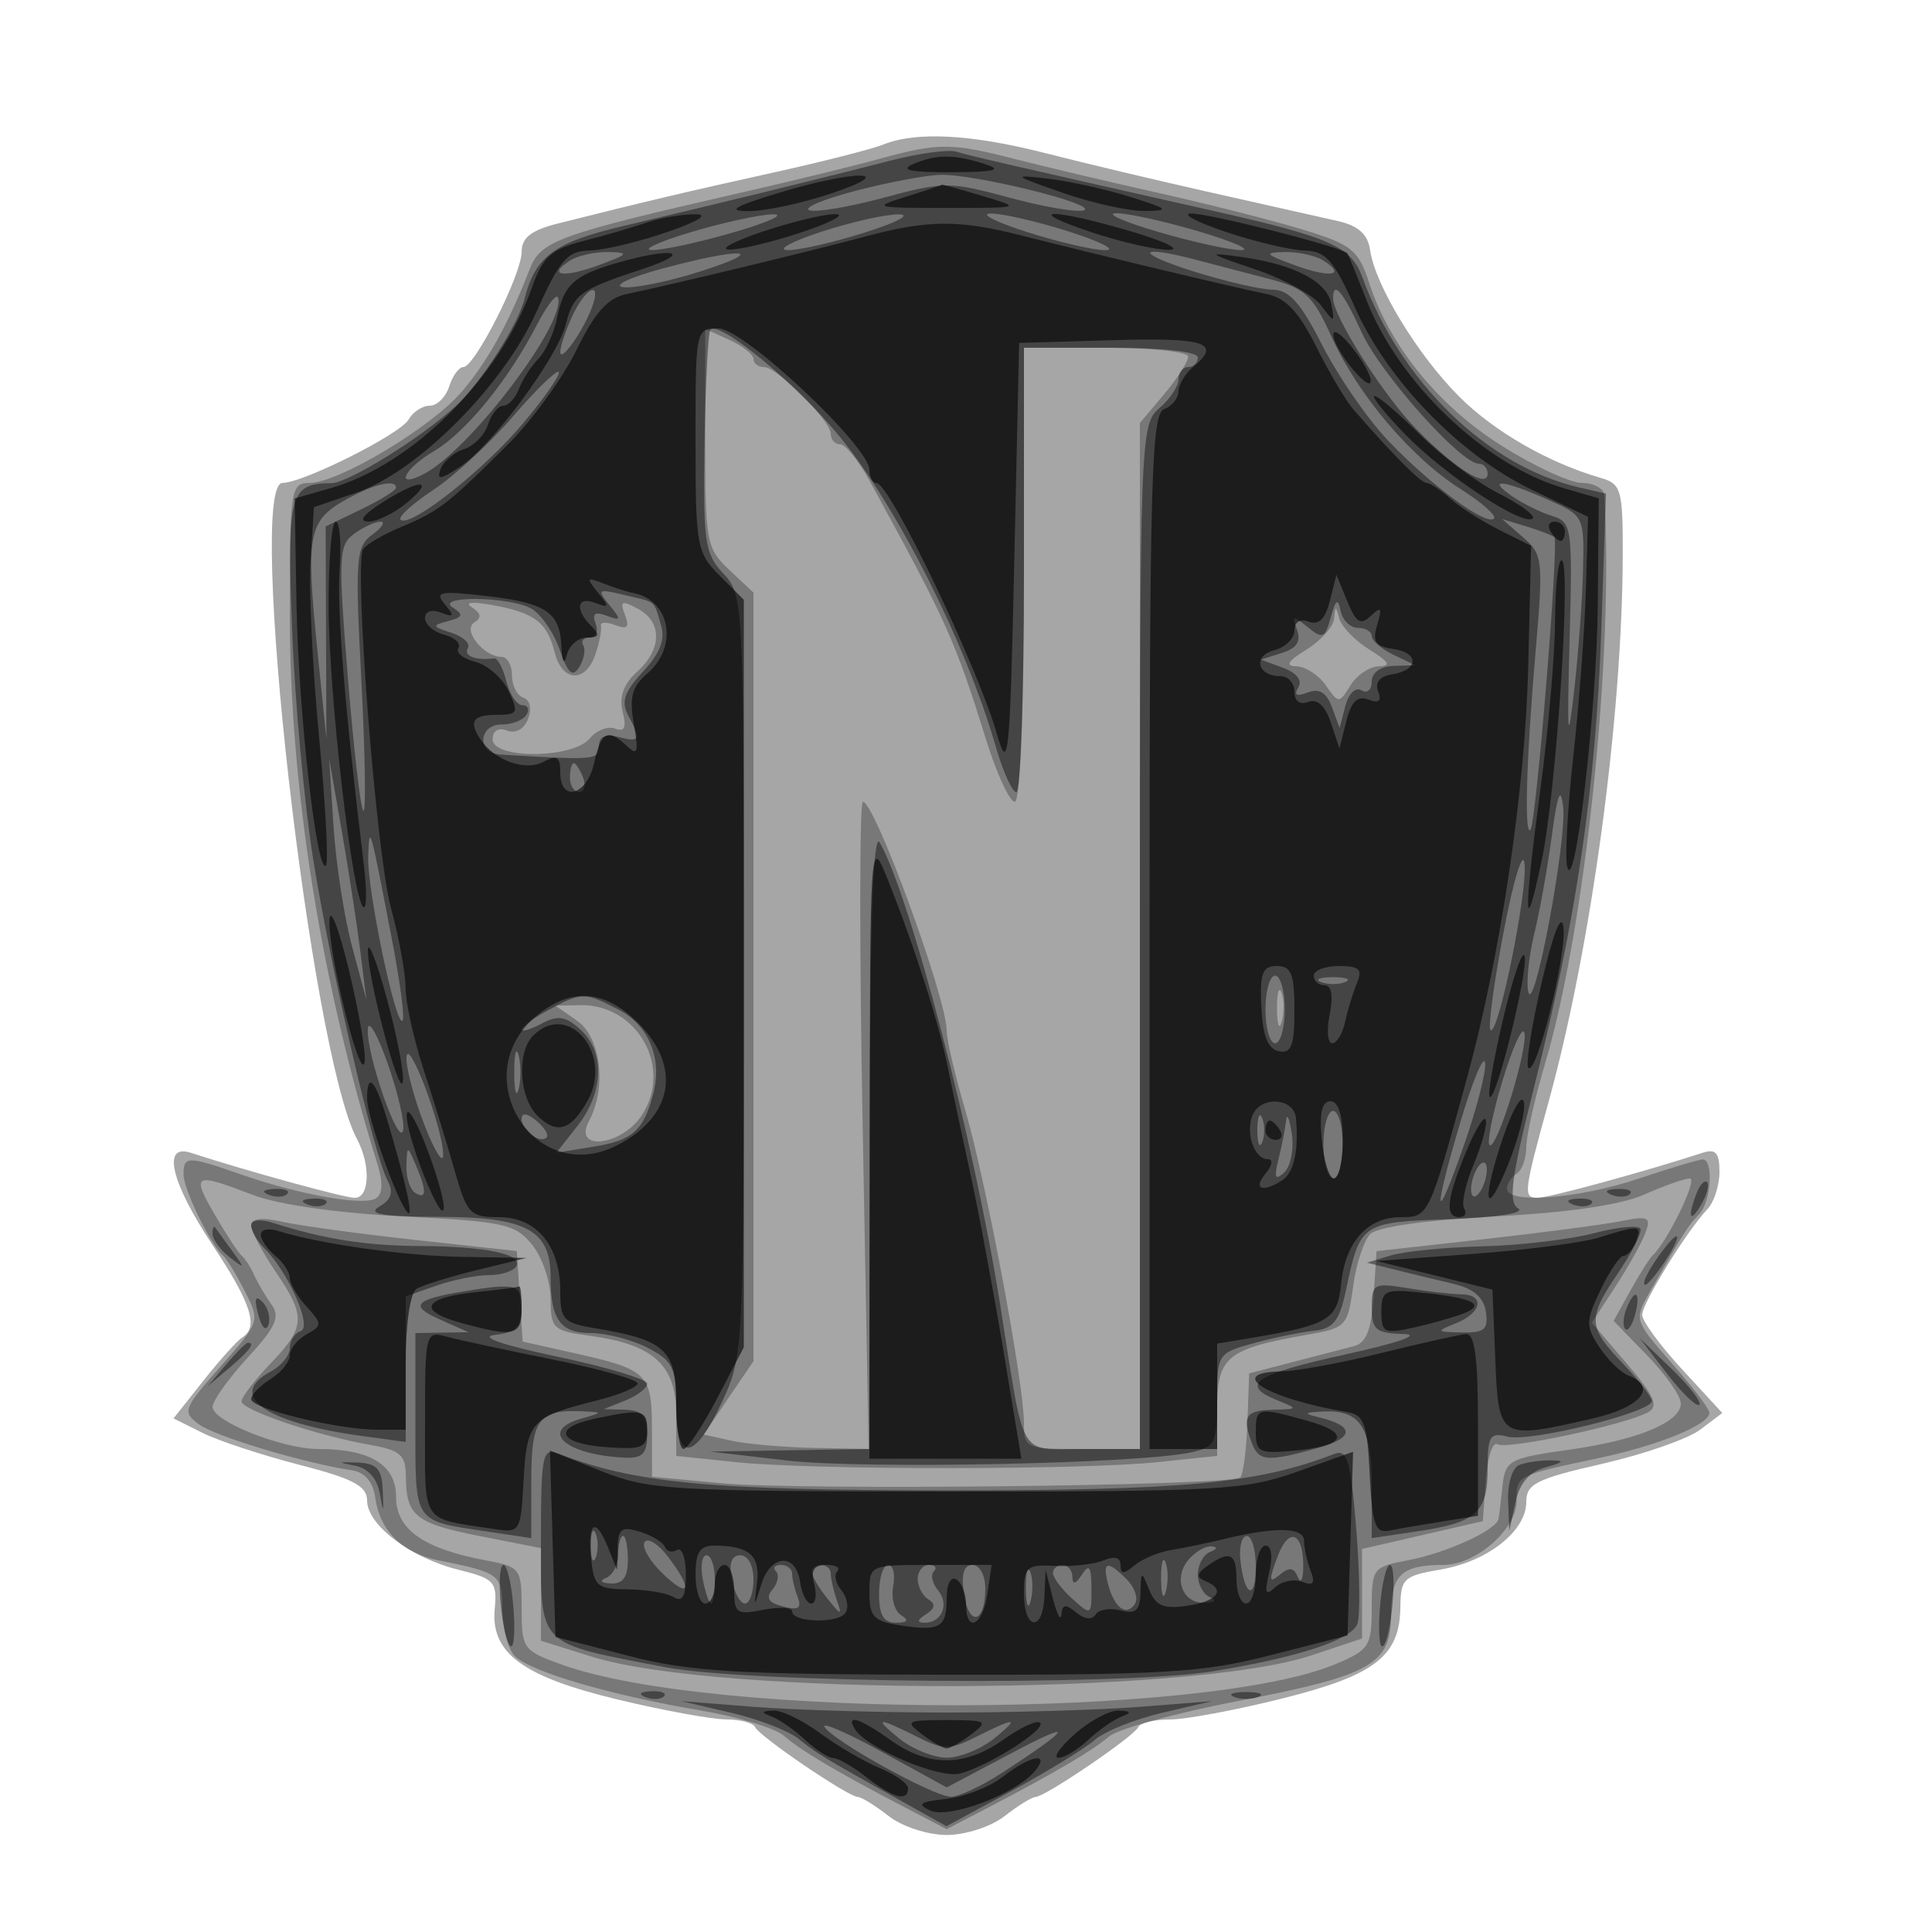 <svg xmlns="http://www.w3.org/2000/svg" width="200" height="200" fill="#000000"><path fill-opacity=".349" fill-rule="evenodd" d="M91.411 14.972c-1.15.464-6.325 1.78-11.5 2.923-8.825 1.949-13.024 2.942-22.161 5.242-2.752.692-3.75 1.47-3.75 2.922C54 28.41 49.151 38 47.963 38c-.456 0-1.114.9-1.463 2s-1.257 2-2.018 2-1.743.644-2.183 1.431c-.836 1.494-10.879 6.542-13.049 6.559-3.781.03 2.901 58.949 7.702 67.921 1.441 2.692 1.316 6.089-.224 6.089-1.078 0-11.114-2.757-16.978-4.664-3.012-.98-2.061 3.054 2.25 9.545 4.01 6.037 4.802 8.505 3.073 9.574-.51.315-2.318 2.329-4.019 4.476l-3.091 3.904 2.997 1.495c1.649.823 6.157 2.309 10.019 3.304 5.571 1.435 7.021 2.198 7.021 3.694 0 2.53 4.505 5.945 9.461 7.172 3.716.92 4.016 1.243 3.753 4.042-.432 4.587 2.903 7.037 12.809 9.412 4.662 1.118 9.677 2.035 11.144 2.039 1.466.004 2.816.363 3 .798.392.93 9.61 7.199 10.633 7.231.385.012 1.825.902 3.2 1.978 1.396 1.092 4.045 1.956 6 1.956s4.604-.864 6-1.956c1.375-1.076 2.815-1.966 3.2-1.978 1.023-.032 10.241-6.301 10.633-7.231.184-.435 1.662-.791 3.287-.791s6.868-.982 11.654-2.182c9.605-2.409 12.139-4.38 12.193-9.48.03-2.917.352-3.216 4.149-3.858 4.872-.823 8.884-3.983 8.884-6.997 0-1.872 1.031-2.391 7.844-3.947 4.314-.986 8.88-2.573 10.146-3.528l2.301-1.736-4.145-4.498c-2.28-2.474-4.146-5.019-4.146-5.657 0-1.216 4.598-8.668 6.748-10.938.689-.727 1.252-2.467 1.252-3.867 0-1.974-.393-2.418-1.75-1.976-6.1 1.984-15.923 4.664-17.095 4.664-1.491 0-1.425-.564 1.172-10 4.42-16.056 7.632-39.824 7.661-56.683.011-6.595-.172-7.235-2.238-7.83-5.423-1.562-11.056-4.793-14.687-8.424-4.313-4.313-8.707-11.533-9.228-15.163-.237-1.652-1.211-2.532-3.335-3.016-1.65-.375-7.5-1.691-13-2.924s-13.268-3.078-17.261-4.101c-7.704-1.972-13.402-2.273-16.828-.887"/><path fill-opacity=".277" fill-rule="evenodd" d="M91 16.456c-2.475.687-9 2.277-14.5 3.534-18.69 4.272-20.527 4.938-21.659 7.849-2.234 5.745-4.46 9.745-7.13 12.811C44.504 44.333 34.991 50 32.015 50 30.093 50 30 50.632 30 63.691c0 17.8 3.24 38.108 9.057 56.757.611 1.962.563 3.169-.146 3.607-1.299.803-7.898-.365-13.938-2.469-5.6-1.949-5.973-1.949-5.973.01 0 1.537 2.856 7.377 4.11 8.404.336.275 1.335 1.914 2.221 3.643 1.604 3.133 1.596 3.158-2.487 7.797-3.893 4.423-4.004 4.723-2.221 6.026 1.706 1.248 10.935 4.011 15.877 4.754 1.264.19 2.126 1.217 2.341 2.79.472 3.443 2.792 5.761 6.513 6.508 6.426 1.29 6.646 1.459 6.646 5.121 0 1.927.585 4.089 1.299 4.803 1.618 1.617 9.994 4.068 19.201 5.618 3.85.648 7.752 1.837 8.671 2.642 1.752 1.536 5.475 3.737 12.579 7.438l4.25 2.215 4.25-2.215c6.935-3.612 10.805-5.886 12.579-7.389.919-.778 6.843-2.411 13.164-3.628 14.059-2.706 16.007-3.806 16.007-9.039 0-4.062 1.095-5.084 5.447-5.084 3.327 0 7.553-3.695 7.553-6.604 0-2.689-.136-2.617 8.5-4.454 6.301-1.34 11.529-3.493 11.457-4.718-.023-.398-1.793-2.718-3.932-5.154-3.873-4.411-3.883-4.443-2.207-7.381 3.471-6.088 3.978-6.885 5.066-7.973 1.247-1.247 1.535-5.73.366-5.691-.412.013-3.407.913-6.655 2-6.198 2.073-13.595 2.636-13.595 1.034 0-.518.45-1.219 1-1.559s1-1.572 1-2.738.88-5.077 1.956-8.691c4.175-14.031 7.132-42.444 6.121-58.821-.042-.687-1.089-1.254-2.327-1.26-1.238-.005-5.01-1.76-8.384-3.901-6.495-4.121-11.503-10.289-13.622-16.777-1.12-3.432-1.792-3.981-6.744-5.504-3.025-.93-9.775-2.649-15-3.818s-12.005-2.771-15.066-3.559c-6.464-1.662-7.859-1.66-13.934.025M73 45.347c0 10.765.119 11.416 2.5 13.653l2.5 2.349v79.562l-2.58 3.795-2.58 3.794 2.83.632c1.557.347 5.4.685 8.541.75l5.711.118-.621-33.5c-.342-18.425-.331-33.5.025-33.5C90.562 83 98 103.324 98 106.7c0 .912.866 4.615 1.925 8.229 2.153 7.349 6.075 28.259 6.075 32.39 0 2.61.159 2.681 6 2.681h6V43.789l2.5-2.971c1.375-1.634 2.5-3.387 2.5-3.895S119.175 36 114.5 36H106v23.5c0 14.223-.376 23.5-.953 23.5-.524 0-1.832-2.812-2.908-6.25-3.311-10.583-4.041-12.207-12.129-27-1.128-2.062-2.492-3.75-3.03-3.75-.539 0-.98-.485-.98-1.077C86 43.524 80.476 38 79.077 38c-.592 0-1.077-.378-1.077-.839 0-.462-1.125-1.353-2.5-1.979L73 34.043zM48.857 62.876c.953.614 1.025 1.079.242 1.563-1.252.774.963 3.561 2.83 3.561.589 0 1.071.862 1.071 1.917 0 1.054.531 2.093 1.18 2.31.69.23.894 1.137.491 2.187-.409 1.066-1.293 1.561-2.179 1.221-.905-.347-1.492.005-1.492.896 0 2.078 8.303 2.014 10.038-.077.705-.85 1.891-1.312 2.635-1.026.979.376 1.195-.107.783-1.748-.387-1.54.091-2.865 1.487-4.129 2.601-2.354 2.635-5.171.08-6.539-1.666-.891-1.875-.79-1.327.638.495 1.289.251 1.544-1.01 1.06-.914-.351-1.578-.317-1.476.076s-.158 1.727-.579 2.964c-1.017 2.987-3.438 2.867-4.21-.209-.784-3.125-2.067-4.104-6.421-4.899-2.134-.39-2.97-.298-2.143.234m89.259 1.142c-.064.835-1.354 2.286-2.866 3.224-1.94 1.202-2.251 1.713-1.057 1.731.932.015 2.304.898 3.05 1.963 1.341 1.915 1.369 1.915 2.565 0 .665-1.065 1.993-1.948 2.95-1.963 1.285-.019 1.029-.469-.975-1.711-1.495-.927-2.905-2.378-3.134-3.224-.367-1.352-.431-1.355-.533-.02m-5.921 40.482c.02 1.65.244 2.204.498 1.231s.237-2.323-.037-3-.481.119-.461 1.769m-72.445 1.174c2.469 1.723 3.076 6.914 1.215 10.392-1.692 3.161 3.383 2.578 5.485-.63 3.231-4.931-.48-11.507-6.423-11.384l-2.527.053zM22.239 125.75c1.194 2.063 2.45 3.975 2.789 4.25.34.275.92 1.175 1.289 2s1.179 2.201 1.801 3.059c.911 1.256.428 2.323-2.489 5.5-1.991 2.167-3.622 4.455-3.624 5.082-.006 1.487 7.209 4.359 10.95 4.359 5.381 0 8.045 1.639 8.045 4.95 0 3.368 2.815 5.362 9.285 6.576 3.604.676 3.715.826 3.715 5.003 0 4.161.143 4.357 4.25 5.822 15.715 5.609 66.549 5.556 80-.083 3.496-1.465 3.75-1.859 3.75-5.809 0-4.097.122-4.259 3.715-4.933 4.008-.752 9.206-3.128 9.413-4.302.07-.398.234-1.751.365-3.006.324-3.121.507-3.227 7.151-4.176 6.957-.994 11.356-2.835 11.356-4.752 0-.764-1.565-3.001-3.479-4.971l-3.479-3.582 1.729-3.119c.951-1.715 1.974-3.343 2.274-3.618 1.55-1.424 4.748-8 3.889-8-.549 0-2.671.746-4.716 1.658-2.402 1.071-7.863 1.871-15.431 2.263-7.097.366-12.193 1.085-12.93 1.822-.67.67-1.474 3.127-1.787 5.46-.542 4.035-.766 4.277-4.57 4.937-8.497 1.473-9.5 2.285-9.5 7.693v4.882l-6.147.643c-7.939.829-35.767.829-43.706 0L70 150.715v-4.334c0-5.078-2.367-7.218-8.962-8.103-3.78-.507-4.038-.749-4.038-3.799 0-1.792-.86-4.319-1.91-5.616-1.744-2.154-2.898-2.409-13.25-2.931-6.912-.348-13.048-1.228-15.716-2.252-6.07-2.331-6.348-2.183-3.885 2.07M26 126.831c0 .594 1.125 2.738 2.5 4.764 3.199 4.714 3.145 5.748-.5 9.562-1.65 1.727-3 3.487-3 3.911 0 .893 7.776 3.53 13.25 4.494 3.213.566 3.752 1.038 3.765 3.299.024 4.067 1.002 4.847 7.735 6.17L56 160.26v9.59l5.25 1.645c13.176 4.129 61.992 4.047 74.5-.126l5.25-1.751v-9.27l6.25-1.439 6.25-1.439.309-4.258c.169-2.342.712-4.008 1.206-3.703.968.599 13.292-2.022 15.61-3.319 1.109-.621.637-1.692-2.216-5.026l-3.627-4.236 2.429-3.714c1.336-2.043 2.741-4.553 3.122-5.579.613-1.652.319-1.792-2.57-1.218-1.795.357-8.213 1.2-14.263 1.875l-11 1.227-.303 4.69c-.219 3.403-.768 4.811-2 5.133-.933.244-3.765.981-6.291 1.637l-4.595 1.194-.181 5.105c-.099 2.808-.431 5.357-.738 5.664-.86.86-45.666 1.361-53.738.601l-7.154-.673-.008-4.977c-.01-5.689-.451-6.118-8.02-7.812l-5.367-1.201-.303-4.687-.302-4.687-10.5-1.148c-5.775-.631-11.962-1.476-13.75-1.878-2.112-.474-3.25-.352-3.25.351"/><path fill-opacity=".425" fill-rule="evenodd" d="M92 16.669c-6.312 1.641-17.361 4.345-27.5 6.73-7.101 1.67-9.095 3.143-10.198 7.534-.679 2.707-4.527 8.704-7.119 11.096-3.532 3.261-11.12 7.972-12.863 7.986-4.34.037-4.615 1.056-4.083 15.127.277 7.347 1.264 18.083 2.192 23.858 1.833 11.406 6.249 30.474 7.687 33.197.647 1.223.407 1.982-.859 2.719-1.304.759.331 1.031 6.338 1.054 8.959.033 11.405 1.38 11.405 6.277 0 4.346 1.017 5.753 4.157 5.753 1.618 0 4.27.687 5.893 1.526 2.6 1.344 2.95 2.056 2.95 6 0 5.922 1.859 5.76 4.75-.412 2.214-4.727 2.25-5.437 2.25-44.145 0-38.716-.034-39.376-2.122-41.599-1.929-2.053-2.105-3.281-1.942-13.539.099-6.204.37-11.471.604-11.704.977-.977 9.101 5.777 13.526 11.247 5.958 7.363 12.954 21.3 16.002 31.876.753 2.612 1.72 4.75 2.15 4.75S106 71.65 106 59V36h9c5.333 0 9 .407 9 1 0 .55-.45 1-1 1s-1 .575-1 1.278-.9 2.048-2 2.99c-1.953 1.672-2 2.95-2 54.722V150h-5.892c-6.788 0-5.976 1.419-8.581-15-2.678-16.872-9.346-42.431-12.466-47.784-.682-1.17-1.01 8.543-1.031 30.534L90 150l-8.25.133-8.25.133 8 .928c7.818.907 36.287.337 41.75-.837 2.54-.545 2.75-.96 2.75-5.433 0-4.748.074-4.864 3.75-5.871 2.063-.565 4.875-1.146 6.25-1.29 2.036-.214 2.657-1.005 3.347-4.263 1.464-6.907 1.559-6.972 10.746-7.294 4.83-.17 7.825-.639 7.067-1.107-1.055-.652-.723-3.161 1.682-12.706 4.351-17.265 6.368-30.992 6.92-47.093l.487-14.199-2.875-.669c-9.408-2.188-18.406-10.932-22.33-21.7-1.175-3.225-3.264-4.156-15.544-6.924-21.349-4.812-25.081-5.672-26.5-6.108-.825-.254-3.975.182-7 .969m-3.496 3.098c-3.298.863-5.415 1.763-4.704 2 .71.236 4.196-.356 7.746-1.317 6.143-1.663 6.765-1.663 12.908 0 3.55.961 7.024 1.557 7.72 1.325 1.711-.57-11.365-3.801-14.88-3.676-1.536.055-5.492.805-8.79 1.668M71.5 24.038c-3.3.991-5.1 1.822-4 1.847s4.925-.807 8.5-1.849 5.375-1.872 4-1.847-5.2.858-8.5 1.849M85 24c-3.025.992-4.6 1.842-3.5 1.888 1.1.047 4.7-.768 8-1.81 3.411-1.078 4.921-1.893 3.5-1.889-1.375.004-4.975.819-8 1.811m21.5.078c3.3 1.042 6.9 1.86 8 1.817 1.1-.042-.7-.93-4-1.973-3.3-1.042-6.9-1.86-8-1.817-1.1.042.7.93 4 1.973m13.5-.042c3.575 1.042 7.4 1.875 8.5 1.852s-.925-.905-4.5-1.961c-3.575-1.055-7.4-1.889-8.5-1.852s.925.92 4.5 1.961m-60.971 2.925c-2.474 1.565-.731 1.847 2.971.482 3.071-1.133 3.194-1.298 1-1.352-1.375-.033-3.162.358-3.971.87m9.471.861c-3.3.893-5.1 1.751-4 1.906s4.7-.579 8-1.631c7.298-2.329 4.34-2.532-4-.275m55 .256c3.3 1.042 7.006 1.901 8.236 1.908 1.711.011 2.919 1.363 5.152 5.764 1.604 3.163 4.648 7.578 6.764 9.812 4.376 4.619 10.201 8.919 11 8.119.295-.295-1.24-1.658-3.411-3.029-5.144-3.247-10.689-9.791-13.424-15.842-1.893-4.189-2.724-4.972-6.25-5.885-2.237-.579-5.642-1.472-7.567-1.983-6.277-1.669-6.656-.809-.5 1.136m10.5-.635c3.702 1.365 5.445 1.083 2.971-.482-.809-.512-2.596-.903-3.971-.87-2.194.054-2.071.219 1 1.352m-78.472 6.281c-2.937 5.673-7.322 11.041-10.602 12.979-3.235 1.911-4.095 3.993-.955 2.313 4.762-2.549 14.662-15.618 13.796-18.214-.156-.47-1.164.845-2.239 2.922m3.722-1.017c-.687 1.481-1.25 3.152-1.25 3.715 0 1.216 2.396-2.174 3.302-4.672 1.014-2.794-.676-2.006-2.052.957M138 30.874c0 1.846 5.157 9.981 8.529 13.452 4.027 4.147 7.471 6.318 7.471 4.709 0-.569-.414-1.035-.921-1.035-1.862 0-10.179-9.329-12.124-13.599-1.909-4.19-2.955-5.439-2.955-3.527M53.112 43.098c-2.372 2.754-6.077 6.174-8.233 7.601s-3.694 2.82-3.417 3.096c.935.935 8.614-5.108 12.714-10.005 2.243-2.679 3.891-5.057 3.663-5.285s-2.355 1.839-4.727 4.593M35.5 51.897c-3.586 2.093-3.844 3.626-2.626 15.603l.916 9-.04-11-.04-11 3.645-1.758C39.36 51.775 41 50.763 41 50.492c0-.968-2.551-.316-5.5 1.405m121.027-.532c1.085.751 2.942 1.668 4.127 2.037 2.076.647 2.142 1.117 1.828 12.885-.269 10.08-.186 10.99.472 5.213.439-3.85.853-9.501.922-12.558.123-5.523.101-5.567-3.712-7.25-4.628-2.041-6.336-2.195-3.637-.327m-119.88 3.904c-1.593 1.165-1.646 2.361-.649 14.708.597 7.392 1.322 13.676 1.611 13.965s.201-5.723-.195-13.36c-.665-12.816-.579-13.988 1.124-15.233 1.014-.742 1.394-1.349.844-1.349s-1.78.571-2.735 1.269m121.013.348c2.062 1.798 2.121 2.334 1.298 11.883-.956 11.101-1.185 19.06-.529 18.404.588-.588 2.979-29.84 2.475-30.292-.222-.2-1.529-.704-2.904-1.121l-2.5-.757zm-94.585 7.007c1.262 1.55 1.231 1.678-.274 1.114-1.215-.455-1.541-.223-1.143.813.306.797.031 1.449-.61 1.449s-.944.359-.673.798.089 1.451-.405 2.25c-.695 1.123-1.157.711-2.039-1.819-.628-1.799-1.964-3.712-2.97-4.25-2.349-1.257-10.047-1.319-8.066-.065 1.122.71 1.023.981-.5 1.379-1.73.452-1.701.558.344 1.215 1.231.396 1.992 1.118 1.691 1.606-.483.781.835 1.285 2.72 1.038.357-.047.929 1.025 1.269 2.381C52.76 71.89 53.506 73 54.078 73s.762.45.422 1-1.491 1-2.559 1c-2.415 0-2.596 2.96-.191 3.107 9.887.604 10.25.573 10.25-.867q.001-1.472 2-.95c2.268.593 2.395.316 1.027-2.239-.75-1.403-.399-2.436 1.538-4.527 1.789-1.93 2.321-3.329 1.849-4.867-.801-2.608-.339-2.237-3.839-3.079-2.693-.648-2.812-.565-1.5 1.046m74.685 1.29c-.587 2.153-.847 2.262-2.397 1-1.534-1.249-1.663-1.215-1.101.285.445 1.19-.018 1.906-1.547 2.391l-2.182.693 2.298.85c1.407.521 2.015 1.307 1.569 2.028-.495.802-.184.97.974.526 1.187-.456 1.945.001 2.502 1.506l.799 2.16.595-2.277c.333-1.272 1.066-1.986 1.663-1.618.587.363 1.067-.042 1.067-.899 0-.93.908-1.586 2.25-1.627l2.25-.067-2.25-1.085c-1.238-.597-2.25-1.467-2.25-1.933s-.642-.847-1.427-.847c-.784 0-1.59-.787-1.79-1.75-.284-1.364-.509-1.218-1.023.664M34.522 85.5c.246 3.85 1.114 9.475 1.928 12.5l1.479 5.5-.624-5c-.344-2.75-1.211-8.375-1.928-12.5l-1.304-7.5zM59 80.5c0 .825.436 1.5.969 1.5s.709-.675.393-1.5c-.317-.825-.753-1.5-.969-1.5S59 79.675 59 80.5m101.647 6c-.44 3.3-1.257 7.867-1.816 10.148s-.842 4.981-.628 6c.569 2.714 4.033-15.725 3.607-19.2-.258-2.102-.592-1.227-1.163 3.052M38.116 88.627c-.127 3.43 2.859 17.731 3.557 17.034.238-.239-.247-3.973-1.079-8.298-2.313-12.027-2.351-12.16-2.478-8.736m117.541 7.831c-1.014 5.329-1.627 9.905-1.363 10.17.776.775 3.87-14.367 3.523-17.238-.176-1.454-1.138 1.693-2.16 7.068M131 104.5c0 1.925.45 3.5 1 3.5s1-1.575 1-3.5-.45-3.5-1-3.5-1 1.575-1 3.5m5.75-2.838c.688.278 1.813.278 2.5 0 .688-.277.125-.504-1.25-.504s-1.937.227-1.25.504m-80 2.91c-1.513.821-2.75 1.718-2.75 1.995s.937.002 2.083-.612c1.662-.889 2.471-.764 4 .62 2.547 2.305 2.427 6.507-.284 9.954l-2.201 2.798 3.87-.628c4.017-.652 5.135-1.643 6.149-5.449.974-3.655-.442-7.108-3.582-8.732-3.547-1.834-3.808-1.832-7.285.054m-18.677 2c-.098 2.774 3.259 12.336 3.66 10.428.174-.825-.562-3.975-1.635-7-1.074-3.025-1.985-4.568-2.025-3.428m117.469 5.29c-1.025 3.383-1.63 6.383-1.346 6.667.708.708 4.076-10.214 3.594-11.658-.212-.638-1.224 1.609-2.248 4.991M42.078 109.5c-.042 1.1.802 4.25 1.876 7s1.939 4.1 1.922 3c-.043-2.805-3.704-12.445-3.798-10m11.154 1.5c0 1.925.206 2.713.457 1.75.252-.963.252-2.537 0-3.5-.251-.963-.457-.175-.457 1.75m97.993 5c-2.939 9.88-2.745 11.323.338 2.5 1.345-3.85 2.321-7.675 2.169-8.5-.151-.825-1.28 1.875-2.507 6M54 115.819c0 1.208 1.897 2.617 2.591 1.924.251-.252-.229-1.027-1.067-1.723-.95-.789-1.524-.865-1.524-.201M130.158 117c0 1.375.227 1.938.504 1.25.278-.687.278-1.812 0-2.5-.277-.687-.504-.125-.504 1.25m2.978-1c-.09.825-.443 2.625-.786 4-.48 1.931-.346 2.243.592 1.372.668-.621 1.022-2.421.786-4s-.502-2.197-.592-1.372m3.864 2.5c0 1.925.45 3.5 1 3.5s1-1.575 1-3.5-.45-3.5-1-3.5-1 1.575-1 3.5m-94.93 2.191c-.038 1.205.38 2.469.93 2.809 1.183.731 1.183-.248 0-3-.829-1.928-.862-1.921-.93.191m110.53.909c-.356.927-.422 1.911-.147 2.186s.791-.259 1.147-1.186.422-1.911.147-2.186-.791.259-1.147 1.186m23.024 1.939c-.965 2.514-.681 3.163.498 1.136.584-1.004.851-2.036.593-2.293-.257-.258-.749.263-1.091 1.157m-147.811.144c.721.289 1.584.253 1.916-.079s-.258-.568-1.312-.525c-1.165.048-1.402.285-.604.604m139 0c.721.289 1.584.253 1.916-.079s-.258-.568-1.312-.525c-1.165.048-1.402.285-.604.604m-135 1c.721.289 1.584.253 1.916-.079s-.258-.568-1.312-.525c-1.165.048-1.402.285-.604.604m131 0c.721.289 1.584.253 1.916-.079s-.258-.568-1.312-.525c-1.165.048-1.402.285-.604.604M26 126.861c0 .548.617 1.613 1.37 2.366 2.505 2.505 4.987 8.154 3.762 8.562-.623.208-1.132.999-1.132 1.759s-.9 1.863-2 2.452c-4.554 2.437-.574 5.274 9.297 6.627l4.703.645v-15.076l3.149-1.098c1.732-.604 4.181-1.098 5.441-1.098 1.261 0 2.538-.399 2.84-.886.785-1.27-3.005-2.081-9.93-2.124-5.643-.035-10.019-.725-15.25-2.403-1.31-.42-2.25-.306-2.25.274m139 .801c-2.475.648-7.65 1.258-11.5 1.357s-8.125.521-9.5.937l-2.5.757 3 .747c1.65.411 4.35 1.065 6 1.453 2.041.48 3.102 1.405 3.32 2.896.266 1.824-.154 2.18-2.5 2.128-2.687-.061-2.714-.107-.57-.968 2.669-1.073 2.986-2.964.5-2.98-.963-.006-3.437-.29-5.5-.631-3.54-.585-3.75-.472-3.75 2.011 0 2.283.43 2.643 3.25 2.724 1.975.056-.378.89-6 2.126-9.429 2.073-11.003 3.141-7 4.75 2.163.869 2.143.907-.5.968-2.814.064-3.208.705-2.143 3.481.715 1.865 1.601 1.93 6.763.496 3.863-1.072 3.912-2.291.13-3.201-1.618-.389-1.513-.503.55-.597 3.77-.172 4.95 1.663 4.95 7.698v5.413l4.75-.707c6.117-.911 7.25-1.934 7.25-6.549 0-3.328.248-3.719 2.06-3.245 2.292.599 14.94-2.524 14.94-3.689 0-.407-1.35-2.153-3-3.88-3.655-3.824-3.694-4.672-.432-9.472 1.412-2.078 2.425-4.098 2.25-4.489s-2.343-.181-4.818.466m-143 .049c0 .574.788 1.662 1.75 2.417 1.619 1.269 1.64 1.222.283-.628-.807-1.1-1.594-2.187-1.75-2.417s-.283.054-.283.628m150.278 1.539c-1.499 1.938-2.442 3.75-1.952 3.75.244 0 1.181-1.125 2.082-2.5 1.686-2.573 1.592-3.476-.13-1.25M48 133.685c-5.092.841-5.651 1.487-2.5 2.89l3 1.335-2.75.045L43 138v9.393c0 10.386-.258 9.996 7.372 11.14l4.628.694v-6.006c0-6.343.741-7.332 5.332-7.121 2.106.096 2.102.118-.141.75-4.488 1.264-1.662 3.775 4.559 4.05 1.76.078 2.25-.445 2.25-2.4 0-1.907-.534-2.515-2.25-2.563l-2.25-.064 2.25-.904c1.237-.498 2.25-1.278 2.25-1.733s-4.163-1.708-9.25-2.783c-5.817-1.228-8.229-2.07-6.5-2.269 2.16-.249 2.75-.839 2.75-2.75 0-2.5-.524-2.653-6-1.749m-21.269 2.395c.354 1.352.807 1.806 1.057 1.057.24-.722-.038-1.787-.62-2.369-.742-.742-.872-.351-.437 1.312m141.614-.537c-.326.849-.369 1.767-.096 2.04.274.273.737-.422 1.03-1.543.624-2.383-.069-2.751-.934-.497m-144.94 5.707L21.5 143.5l2.25-1.905c2.114-1.79 2.705-2.595 1.905-2.595-.19 0-1.202 1.012-2.25 2.25m149.166.954c1.57 2.037 3.074 3.485 3.341 3.218.267-.268-1.018-1.934-2.855-3.704l-3.341-3.218zM56 159.418c0 11.154-.56 10.58 12.838 13.166 8.614 1.662 47.237 1.958 56.662.434 8.813-1.425 14.372-3.243 15.011-4.908.31-.808.258-5.237-.115-9.842-.579-7.129-.919-8.281-2.288-7.752-7.916 3.058-15.579 3.778-40.108 3.767-24.585-.011-32.269-.74-40.25-3.821-1.592-.615-1.75.192-1.75 8.956m-19.311-7.704c1.379.256 2.35 1.315 2.622 2.859.377 2.136.417 2.096.311-.311-.098-2.219-.614-2.781-2.622-2.858-2.05-.08-2.106-.024-.311.31m120.561-.052c-.687.278-1.197 1.93-1.132 3.671l.119 3.167.633-2.955c.433-2.016 1.428-3.177 3.132-3.651 1.929-.536 2.042-.699.498-.715-1.1-.012-2.562.206-3.25.483M61.158 160c0 1.375.227 1.938.504 1.25.278-.687.278-1.812 0-2.5-.277-.687-.504-.125-.504 1.25m71.11 1.102c-.953 2.525-.92 2.854.194 1.93 1.002-.832 1.475-.787 1.862.176.292.729.546.421.582-.708.12-3.795-1.424-4.614-2.638-1.398M64 160.917c0 1.054-.562 2.143-1.25 2.421-.747.301-.545.536.5.583 1.221.055 1.75-.677 1.75-2.421 0-1.375-.225-2.5-.5-2.5s-.5.863-.5 1.917m2.723-1.278c-.31.502.526 1.96 1.857 3.241 2.843 2.737 3.174 1.658.541-1.766-1.009-1.312-2.088-1.976-2.398-1.475m61.68 1.863c.403 3.778 1.597 4.275 1.597.665 0-1.742-.419-3.167-.932-3.167-.512 0-.812 1.126-.665 2.502m-5.392-.015c-1.593 1.92-.586 4.536 1.708 4.434 1.047-.046 1.266-.287.531-.583-.687-.278-1.25-1.33-1.25-2.338s.563-2.06 1.25-2.338c.785-.317.831-.533.122-.583-.62-.043-1.683.59-2.361 1.408M72.755 163.5c.263 1.375.651 2.5.862 2.5s.383-1.125.383-2.5-.388-2.5-.861-2.5c-.474 0-.647 1.125-.384 2.5m3 0c.263 1.375.876 2.5 1.362 2.5.485 0 .883-1.125.883-2.5 0-1.442-.576-2.5-1.361-2.5-.913 0-1.204.824-.884 2.5m44.44 0c.02 1.65.244 2.204.498 1.231s.237-2.323-.037-3-.481.119-.461 1.769m-68.366 2.506c.21 2.204.672 4.186 1.027 4.405s.486-1.584.293-4.006S52.495 162 52.123 162s-.504 1.803-.294 4.006m28.496-3.348c.362.362.202 1.207-.355 1.878-.731.881-.429 1.372 1.088 1.769 1.582.414 1.957.177 1.521-.96-.318-.83-.579-1.922-.579-2.427s-.525-.918-1.167-.918c-.641 0-.87.296-.508.658m3.707.092c.017.412.753 1.65 1.634 2.75 1.409 1.758 1.526 1.778.969.168-.349-1.007-.635-2.245-.635-2.75s-.45-.918-1-.918-.986.338-.968.75M91 165c0 2.196.469 2.996 1.75 2.985 1.227-.011 1.382-.249.518-.798-.677-.43-1.04-1.773-.807-2.985s0-2.202-.518-2.202c-.519 0-.943 1.35-.943 3m4-1.559c0 .793.498 1.749 1.107 2.125.771.477.696.944-.25 1.544q-1.362.86-.166.875c1.81.023 2.615-1.911 1.404-3.371-.593-.714-.782-1.594-.42-1.956s.133-.658-.508-.658c-.642 0-1.167.648-1.167 1.441m4.785 1.549c.51 3.473 2.215 3.051 2.215-.549 0-1.361-.587-2.441-1.327-2.441-.904 0-1.187.952-.888 2.99m6.41-.49c.02 1.65.244 2.204.498 1.231s.237-2.323-.037-3-.481.119-.461 1.769m2.805-1.655c0 .465.9 1.66 2 2.655 1.957 1.771 2 1.747 1.985-1.095-.012-2.243-.236-2.563-.985-1.405q-.969 1.5-.985.25c-.008-.687-.465-1.25-1.015-1.25s-1 .38-1 .845m5.714 1.171c.643 2.456 1.926 3.376 2.781 1.993.348-.564-.039-1.696-.86-2.517-2.02-2.02-2.548-1.876-1.921.524m28.137 2.389c-.193 2.422-.061 4.225.293 4.006.887-.548 1.572-8.411.733-8.411-.372 0-.833 1.982-1.026 4.405m-76.038 9.278c.721.289 1.584.253 1.916-.079s-.258-.568-1.312-.525c-1.165.048-1.402.285-.604.604m60.937-.021c.688.278 1.813.278 2.5 0 .688-.277.125-.504-1.25-.504s-1.937.227-1.25.504m-52.088 1.637c2.84.66 5.99 1.876 7 2.701 1.816 1.482 2.538 1.918 10.996 6.64l4.316 2.409 6.763-3.666c3.72-2.016 7.59-4.39 8.601-5.274 1.01-.885 4.16-2.15 7-2.81l5.162-1.202-7.5.593c-4.125.325-13.125.592-20 .592s-15.875-.267-20-.592l-7.5-.593zm9.698 1.474c.912 1.476 11.322 7.227 13.08 7.227.809 0 3.179-1.108 5.266-2.462 7.294-4.732 7.74-5.617 1.044-2.074L98 185.035l-6.64-3.649c-3.652-2.007-6.352-3.183-6-2.613m7.64 1.131c1.375 1.128 3.625 2.052 5 2.052s3.625-.924 5-2.052c2.661-2.184 2.167-2.175-2.25.039-2.337 1.171-3.163 1.171-5.5 0-4.417-2.214-4.911-2.223-2.25-.039"/><path fill-opacity=".594" fill-rule="evenodd" d="M94.5 17c-1.403.603-.21.851 4 .83 4.449-.022 5.354-.236 3.5-.83-3.271-1.048-5.062-1.048-7.5 0m-14 3c-4.551 1.393-5.275 1.842-3 1.858 1.65.011 5.475-.807 8.5-1.817 7.355-2.455 2.504-2.492-5.5-.041m29.5-.044c3.025 1.057 6.85 1.905 8.5 1.884 2.665-.034 2.497-.196-1.5-1.458-2.475-.781-6.3-1.628-8.5-1.883-3.797-.441-3.721-.367 1.5 1.457m-16.225.412c-3.52 1.094-3.29 1.158 4.17 1.158 7.872 0 7.883-.004 3.726-1.248-2.294-.686-4.171-1.207-4.171-1.158s-1.676.611-3.725 1.248M67 23.025c-1.375.477-4.319 1.334-6.543 1.904-3.41.874-4.251 1.626-5.374 4.804-3.298 9.334-12.371 18.384-20.856 20.802L30.5 51.597l.195 10.951c.199 11.111 2.099 27.991 3.045 27.046.284-.285-.035-6.272-.711-13.306S31.959 61.025 32.151 58l.349-5.5 4.385-1.5c6.376-2.181 15.257-11.114 18.684-18.794 2.339-5.242 3.17-6.215 5.35-6.267 3.584-.085 14.325-3.727 11.081-3.757-1.375-.013-3.625.366-5 .843m12 .934c-3.025 1.009-4.6 1.854-3.5 1.877s4.475-.785 7.5-1.795 4.6-1.854 3.5-1.877-4.475.785-7.5 1.795m34 .082c3.025 1.01 6.625 1.83 8 1.821 1.375-.008-.425-.879-4-1.935-8.219-2.427-11.345-2.338-4 .114m14 0c3.025 1.01 6.662 1.864 8.081 1.898 2.165.051 3.005 1.011 5.21 5.953 3.35 7.507 10.882 15.252 18.304 18.82l5.799 2.788-.221 7.5c-.121 4.125-.702 11.841-1.29 17.146s-.887 10.48-.664 11.5c.773 3.527 3.09-16.188 3.185-27.102l.096-10.956-3.593-1.044C153.71 48.163 144.795 39.656 141.426 31c-.963-2.475-1.839-4.623-1.946-4.774-.441-.621-14.59-4.218-16.217-4.123-.97.056.712.929 3.737 1.938m-37.5.464c-5.487 1.475-20.471 5.085-24.627 5.935-1.954.399-3.286 1.884-5.202 5.801-1.417 2.896-4.607 7.288-7.088 9.762-6.22 6.2-7.146 6.916-11.037 8.542-1.875.784-3.654 1.82-3.953 2.304-.978 1.583 1.344 31.516 2.882 37.151.826 3.025 1.507 6.752 1.513 8.282.007 1.529.854 5.354 1.882 8.5s2.477 7.856 3.219 10.468c1.25 4.406 1.581 4.75 4.573 4.75 3.892 0 6.338 2.963 6.338 7.677 0 2.959.317 3.285 3.75 3.85 7.061 1.162 8.25 2.263 8.25 7.642 0 2.657.338 4.83.75 4.829s1.987-2.371 3.5-5.266l2.75-5.264V62.091l-2.5-2.5c-2.378-2.378-2.5-3.064-2.5-14.046C72 34.043 72.009 34 74.387 34 76.989 34 90 46.205 90 48.646c0 .745.338 1.358.75 1.362 1.358.016 10.429 18.944 12.456 25.992 1.181 4.107 1.338 2.535 1.794-18l.5-22.5 9.75-.286c9.583-.282 11.263.286 8.25 2.786-.825.685-1.5 1.817-1.5 2.515s-.675 1.53-1.5 1.847c-1.307.501-1.5 7.446-1.5 54.107V150h7v-10.909l3.75-.628c7.758-1.297 8.728-1.889 9.078-5.54.416-4.332 2.723-6.923 6.167-6.923 2.921 0 2.932-.023 6.89-14.5 3.467-12.679 6.011-29.803 6.315-42.5l.3-12.5-3.319-1.657c-1.826-.912-4.111-2.375-5.079-3.25-.968-.876-2.058-1.593-2.422-1.593-.592 0-3.581-3.005-7.595-7.636-.778-.898-2.506-3.824-3.841-6.502-1.774-3.561-3.141-5.016-5.085-5.415-3.563-.73-18.315-4.251-25.225-6.021-6.679-1.711-9.829-1.696-16.434.079M64 27.18c-4.571 1.306-5.641 2.273-6.33 5.722-.315 1.571-1.182 3.474-1.927 4.227s-1.653 2.159-2.018 3.121S52.629 42 52.099 42s-1.243.877-1.583 1.949-1.454 2.214-2.475 2.538-2.109 1.249-2.419 2.054c-.453 1.182-.063 1.139 2.012-.221 3.274-2.145 10.073-11.303 10.932-14.726.783-3.122 1.45-3.605 7.934-5.741 5.375-1.772 3.3-2.33-2.5-.673m65.897.685c2.969 1 6.047 2.677 6.84 3.726 1.411 1.867 1.435 1.865 1.091-.083-.417-2.358-3.797-4.135-9.328-4.905-3.672-.511-3.557-.407 1.397 1.262m8.125 6.774c-.012.627.863 2.202 1.945 3.5 2.559 3.072 2.589 1.129.033-2.139-1.076-1.375-1.966-1.987-1.978-1.361m7.525 10.411c4.089 4.189 12.217 9.519 13.128 8.608.286-.285-1.343-1.469-3.62-2.63-2.276-1.161-5.919-3.892-8.096-6.069S142.684 41 142.297 41s1.076 1.823 3.25 4.05M39.5 52.068c-1.923 1.232-2.412 1.923-1.361 1.927.902.003 2.702-.88 4-1.962 3.009-2.506 1.293-2.484-2.639.035M34.02 62.75c.02 9.128 2.429 30.069 3.581 31.135.366.338.392-1.635.058-4.385-1.968-16.203-2.794-26.344-2.497-30.633.186-2.678.001-4.868-.412-4.868-.413.001-.741 3.939-.73 8.751M160.5 55c.34.55.816 1 1.059 1s.441-.45.441-1-.477-1-1.059-1-.781.45-.441 1m.48 9.25c-.01 3.438-.682 11.2-1.491 17.25-1.781 13.307-1.733 16.288.121 7.5 1.509-7.154 3.08-31 2.042-31-.359 0-.661 2.813-.672 6.25m-99.089-2.914c1.217 1.494 1.185 1.63-.25 1.08-1.916-.735-2.173.652-.441 2.384.933.933.839 1.2-.427 1.2-.894 0-1.832.787-2.084 1.75-.295 1.128-.498.816-.573-.878-.156-3.523-1.63-4.486-7.958-5.198-4.654-.524-5.184-.41-4.109.885 1.02 1.229.949 1.378-.408.857-.96-.369-1.641-.132-1.641.571 0 .66.895 1.434 1.989 1.72s1.75.906 1.459 1.377c-.291.472.501 1.116 1.761 1.433s2.811 1.68 3.447 3.029c1.058 2.246.951 2.454-1.25 2.454-2.477 0-2.919.697-1.641 2.585 1.452 2.145 4.63 3.274 6.459 2.295 1.431-.766 1.776-.555 1.776 1.085 0 3.158 2.762 2.397 3.5-.965.722-3.286 1.42-3.643 3.421-1.75 1.087 1.028 1.211.624.697-2.275-.494-2.787-.205-3.884 1.379-5.24 3.274-2.804 2.406-7.652-1.497-8.36-.55-.1-1.9-.534-3-.966-1.788-.7-1.853-.602-.609.927m75.772.879c-.468 1.858-1.153 2.534-2.173 2.143-.909-.349-1.49.009-1.49.918 0 .82-.945 1.738-2.101 2.04-2.251.589-1.736 2.684.66 2.684.793 0 1.441.723 1.441 1.607 0 .985.555 1.394 1.435 1.056.932-.357 1.75.393 2.331 2.135l.896 2.687.711-2.834c.509-2.029 1.156-2.662 2.28-2.231 1.089.418 1.399.159 1.014-.846-.354-.922.166-1.563 1.428-1.762 2.789-.439 2.865-2.247.111-2.637-1.841-.261-2.164-.754-1.637-2.5.535-1.773.413-1.944-.657-.925-1.062 1.012-1.526.727-2.438-1.5l-1.127-2.75zm-47.63 56.535L90 151h15.734l-1.874-11.25c-1.031-6.187-2.566-14.4-3.411-18.25-.844-3.85-1.892-8.8-2.327-11-.893-4.507-3.544-12.786-6.246-19.5-1.804-4.484-1.811-4.382-1.843 27.75m-55.93-23.456c-.126 3.419 3.192 16.811 3.637 14.683.176-.837-.548-5.112-1.608-9.5-1.075-4.454-1.972-6.743-2.029-5.183m125.481 6.459c-1.052 4.538-1.669 8.496-1.371 8.793.852.852 4.017-11.876 3.63-14.6-.215-1.518-1.073.686-2.259 5.807M38.09 98.294c-.129 2.575 3.276 15.503 3.61 13.706.153-.825-.576-4.65-1.62-8.5s-1.94-6.192-1.99-5.206m117.52 7.154c-.996 4.226-1.626 7.87-1.398 8.097.63.63 4.056-13.242 3.604-14.596-.217-.652-1.21 2.273-2.206 6.499m-25.037-1.198c.144 2.998.678 4.345 1.815 4.573 1.295.26 1.612-.577 1.612-4.25 0-3.751-.326-4.573-1.815-4.573-1.502 0-1.781.736-1.612 4.25M136 101c0 .55.506 1 1.125 1 .717 0 .907 1.089.525 3-.33 1.65-.214 3 .258 3 .473 0 1.078-1.013 1.347-2.25s.819-3.037 1.223-4c.592-1.407.225-1.75-1.871-1.75-1.434 0-2.607.45-2.607 1m-80.253 3.984c-7.75 6.097-.532 18.059 8.179 13.554 5.77-2.983 6.646-8.12 2.151-12.615-3.419-3.419-6.788-3.725-10.33-.939M55.2 107.2c-1.716 1.716-1.481 6.376.416 8.273 2.01 2.01 3.495 1.568 5.225-1.553 2.662-4.804-2.001-10.36-5.641-6.72m-17.199 6.55c.001 1.876 3.162 10.746 4.199 11.783.648.648-.226-3.288-2.171-9.783-1.204-4.019-2.03-4.834-2.028-2m117.708 3.678c-2.352 6.781-2.055 9.194.389 3.168 1.094-2.697 1.839-5.622 1.654-6.5-.184-.878-1.103.622-2.043 3.332M42.103 115.5c.011 2.388 3.761 11.665 3.84 9.5.031-.825-.823-3.75-1.897-6.5s-1.948-4.1-1.943-3m87.535 0c-.711 1.855.224 4.5 1.591 4.5.586 0 .489.635-.229 1.5-1.321 1.592-.322 1.992 1.725.691 1.219-.774 1.736-3.099 1.433-6.441-.194-2.148-3.717-2.343-4.52-.25m7.191 2.5c.209 2.2.784 4 1.276 4s.895-1.8.895-4c0-2.577-.454-4-1.276-4-.886 0-1.16 1.223-.895 4m14.921 1.278c-2.008 4.868-2.198 6.722-.691 6.722.582 0 .81-.402.507-.894-.304-.491.143-2.558.993-4.593.85-2.034 1.41-4.099 1.243-4.589-.166-.489-1.089 1.02-2.052 3.354M131 117c0 .55.477 1 1.059 1s.781-.45.441-1-.816-1-1.059-1-.441.45-.441 1M27 127.81c0 .52.675 1.505 1.5 2.19s1.5 1.717 1.5 2.294.778 1.908 1.729 2.959c1.639 1.811 1.639 1.961 0 2.879-.951.532-1.729 1.512-1.729 2.177 0 .666-.9 1.772-2 2.459s-2 1.618-2 2.069c0 .989 8.989 3.163 13.076 3.163H42v-6.941c0-4.054.467-7.23 1.123-7.635.617-.381 3.429-1.258 6.25-1.948l5.127-1.255-6.614-.11c-6.06-.102-14.807-1.334-19.136-2.695-.962-.303-1.75-.126-1.75.394m138.5.311c-1.65.521-7.5 1.279-13 1.683l-10 .735 6 1.48 6 1.481.294 7.25c.335 8.272.416 8.32 10.13 6.078 4.969-1.147 6.703-3.266 3.636-4.443-.792-.304-2.142-1.625-3-2.934-1.421-2.169-1.41-2.697.125-5.916.927-1.944 2.004-3.535 2.393-3.535.39 0 .967-.675 1.284-1.5.647-1.687.361-1.715-3.862-.379m-116 5.614c-5.634.562-6.429 1.913-1.87 3.179 5.583 1.551 6.37 1.376 6.37-1.414 0-1.375-.112-2.424-.25-2.332s-2.05.348-4.25.567m93.5 2.045c0 2.163.295 2.314 3.25 1.67 1.787-.39 4.15-1.056 5.25-1.48 2.44-.939.916-1.645-4.75-2.201-3.385-.332-3.75-.136-3.75 2.011m-99 11.584c0 10.582-.554 9.742 7.204 10.928 2.634.402 2.713.269 3-5.086.325-6.038.78-6.534 7.546-8.222 2.338-.584 4.25-1.381 4.249-1.773 0-.391-3.937-1.501-8.75-2.468-4.812-.966-9.762-2.031-10.999-2.366-2.219-.602-2.25-.48-2.25 8.987m99-7.301c-4.125 1.02-8.738 1.873-10.25 1.896-6.031.09-1.69 2.807 6.75 4.225 1.706.287 2.043 1.237 2.295 6.471.248 5.16.566 6.08 2 5.795.938-.187 3.393-.61 5.455-.94l3.75-.601v-9.454c0-6.953-.331-9.427-1.25-9.351-.687.057-4.625.939-8.75 1.959m-81.5 6.815c-4.369.934-3.67 2.574 1.25 2.929 3.723.27 4.25.053 4.25-1.75 0-2.138-.507-2.247-5.5-1.179m68.5 1.398c0 2.054.393 2.239 4.006 1.895 5.357-.511 5.894-1.827 1.27-3.111-5.118-1.421-5.276-1.385-5.276 1.216m-72.785 11.535.285 9.645 7.5 1.939c6.445 1.666 11.086 1.943 33 1.972 22.502.029 26.441-.208 33.5-2.016l8-2.049.284-9.507.285-9.508-5.785 2.063c-5.366 1.914-7.988 2.062-36.284 2.048-28.667-.014-30.818-.142-35.785-2.124l-5.285-2.109zm3.972 1.439c.287 2.981.603 3.253 3.813 3.281 1.925.017 4.063.381 4.75.809.899.56 1.25-.097 1.25-2.34 0-1.715-.412-2.864-.915-2.553s-1.065.172-1.25-.309c-.184-.48-1.348-1.188-2.585-1.573-1.879-.584-2.26-.317-2.313 1.618l-.064 2.317-.904-2.25c-1.303-3.241-2.146-2.768-1.782 1m65.624-1.953c-1.821.438-4.345.963-5.609 1.167s-2.951.913-3.75 1.576c-1.135.942-1.452.937-1.452-.025 0-.785-.633-.963-1.75-.492-.963.406-3.213.665-5 .576-2.987-.149-3.25.083-3.25 2.87 0 3.782 1.957 4.042 2.118.281l.119-2.75.763 3c.42 1.65.817 2.382.882 1.628.092-1.067.432-1.112 1.529-.202.858.712 1.642.797 2.001.216.324-.525 1.49-.719 2.589-.431 1.573.411 2.013.017 2.062-1.844.061-2.279.095-2.29.909-.277.668 1.653 1.493 1.995 3.937 1.637 3.181-.467 4.046-1.673 1.841-2.568-.941-.381-.879-.769.25-1.568 2.311-1.634 3-1.311 3 1.409 0 1.375.45 2.5 1 2.5s1-1.35 1-3 .459-3 1.019-3c.602 0 .754 1.125.371 2.75-.513 2.175-.387 2.505.603 1.578.688-.644 1.949-.904 2.802-.576 1.162.445 1.383.154.879-1.16-.371-.966-.674-2.346-.674-3.068 0-1.429-2.865-1.508-8.189-.227M72 163c0 1.65.45 3 1 3s1-.9 1-2 .45-2 1-2 1 1.181 1 2.625c0 2.383.276 2.57 3 2.025 1.65-.33 3-.259 3 .157 0 1.174 4.822 1.291 5.537.134.349-.566.15-1.613-.442-2.327-.593-.714-.782-1.594-.42-1.956S86.531 162 85.55 162c-1.291 0-1.639.552-1.26 2 .287 1.1.146 2-.314 2s-.981-1.012-1.156-2.25c-.43-3.025-3.04-2.862-4.006.25-.772 2.485-.775 2.484-.444-.2.344-2.784-.846-3.8-4.452-3.8-1.464 0-1.918.709-1.918 3m18 1.887c0 2.488.448 2.954 3.25 3.38 4.089.622 4.75.221 4.75-2.885 0-1.412.435-2.231 1-1.882.55.34 1 1.491 1 2.559 0 3.079 1.727 2.252 2.213-1.059l.441-3h-6.327c-6.308 0-6.327.009-6.327 2.887M79.954 177.73c.8.315 2.348 1.405 3.439 2.421 1.091 1.017 2.391 1.849 2.888 1.849s2.048.9 3.446 2c2.718 2.138 4.273 2.546 4.273 1.121 0-.483-1.319-1.425-2.932-2.093s-4.4-2.297-6.194-3.621c-1.795-1.324-3.963-2.371-4.818-2.328-1.298.066-1.315.174-.102.651m31.352 1.738c-1.543 1.358-2.328 2.483-1.745 2.5.584.018 1.955-.8 3.046-1.817s2.639-2.106 3.439-2.421c1.142-.449 1.091-.589-.24-.651-.932-.043-2.957 1.032-4.5 2.389m-22.797-.454c1.215 1.967 8.733 5.142 10.857 4.586 2.964-.776 8.979-4.588 8.304-5.263-.305-.305-1.993.469-3.751 1.721-4.012 2.856-7.777 2.891-11.685.109-3.273-2.331-4.732-2.782-3.725-1.153m6.932.518C96.509 180.339 97.66 181 98 181s1.491-.661 2.559-1.468c1.799-1.361 1.612-1.468-2.559-1.468s-4.358.107-2.559 1.468m8.385 4.39c-1.344 1.058-3.993 2.092-5.885 2.299-2.741.3-3.074.545-1.637 1.205 1.95.897 8.854-1.706 10.824-4.08 1.678-2.022-.477-1.646-3.302.576"/></svg>
